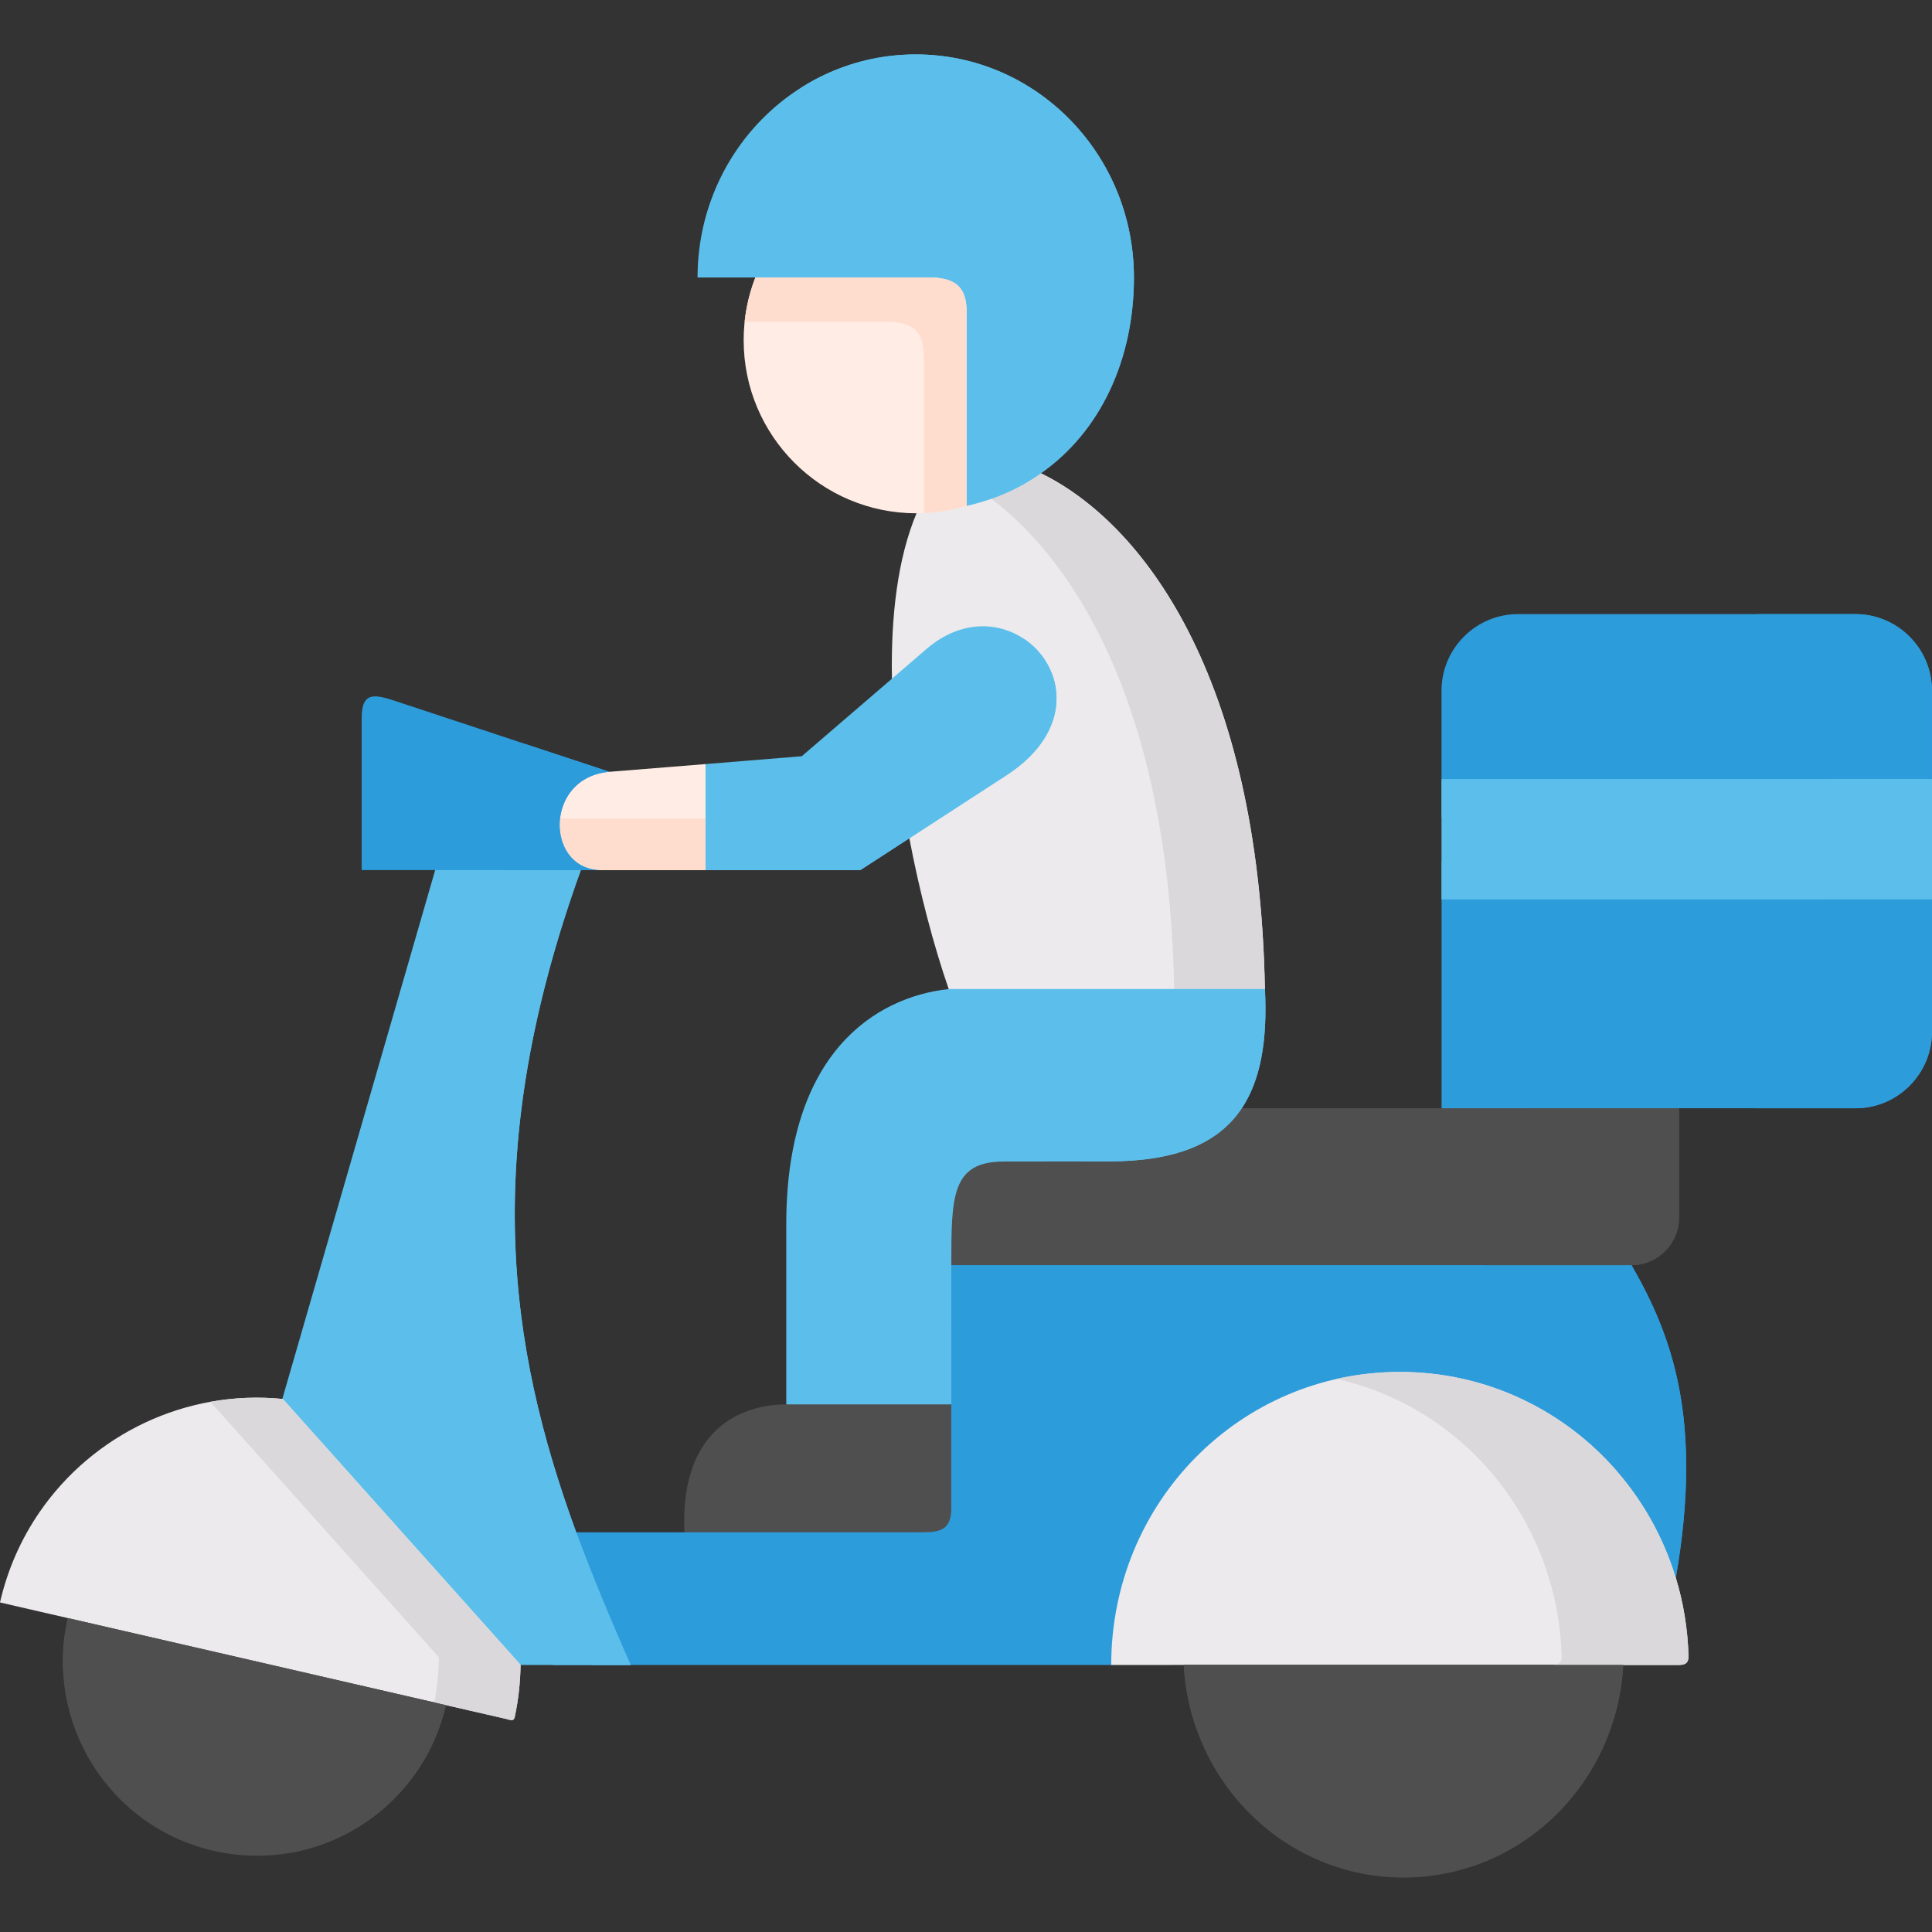 <svg width="72" height="72" viewBox="0 0 72 72" fill="none" xmlns="http://www.w3.org/2000/svg">
<rect x="0" y="0" width="72" height="72" fill="#333333" stroke="none"/>
<g clip-path="url(#clip0)">
<path fill-rule="evenodd" clip-rule="evenodd" d="M53.723 32.1H72.001V38.45C72.001 40.019 70.72 41.302 69.151 41.302H62.577L58.655 43.283L53.723 41.302V32.1H53.723Z" fill="#2D9CDB"/>
<path fill-rule="evenodd" clip-rule="evenodd" d="M56.571 22.886H69.149C70.718 22.886 71.999 24.168 71.999 25.738V30.456H53.721V25.738C53.721 24.168 55.002 22.886 56.571 22.886Z" fill="#2D9CDB"/>
<path fill-rule="evenodd" clip-rule="evenodd" d="M53.721 29.034H71.999V33.518H53.721V29.034Z" fill="#5CBFEB"/>
<path fill-rule="evenodd" clip-rule="evenodd" d="M68.183 29.034H70.524H71.999V25.738C71.999 24.665 71.399 23.728 70.524 23.243C70.114 23.017 69.645 22.886 69.148 22.886H65.334C66.902 22.886 68.183 24.168 68.183 25.738V29.034H68.183Z" fill="#2D9CDB"/>
<path fill-rule="evenodd" clip-rule="evenodd" d="M68.185 33.518H70.526H72V32.1V30.456V29.034H70.526H68.185V30.456V32.1V33.518Z" fill="#5CBFEB"/>
<path fill-rule="evenodd" clip-rule="evenodd" d="M68.184 33.518V38.45C68.184 40.02 66.903 41.302 65.335 41.302H69.15C69.646 41.302 70.114 41.174 70.525 40.948C71.4 40.459 71.999 39.522 71.999 38.45V33.518H70.525H68.184Z" fill="#2D9CDB"/>
<path fill-rule="evenodd" clip-rule="evenodd" d="M53.72 41.302H62.574V45.375C62.574 46.353 61.773 47.15 60.8 47.15H31.973C31.973 44.59 31.973 43.287 33.932 43.287L37.833 43.283C40.289 43.279 41.899 42.65 42.798 41.302H53.72V41.302Z" fill="#4F4F4F"/>
<path fill-rule="evenodd" clip-rule="evenodd" d="M35.454 47.15H60.803C62.29 49.739 63.485 52.85 62.454 58.801C60.729 52.933 43.211 55.275 41.412 62.048H22.083C21.352 60.392 20.662 58.756 20.058 57.104H25.508C36.529 52.945 32.986 54.798 35.454 47.15Z" fill="#2D9CDB"/>
<path fill-rule="evenodd" clip-rule="evenodd" d="M33.889 31.241C34.267 33.23 34.78 35.191 35.355 36.859L40.927 39.042L47.14 36.859C46.923 25.101 42.529 19.462 38.792 17.637C37.445 16.612 36.065 16.226 36.065 16.226C36.065 16.226 34.25 19.129 34.156 19.129C33.458 20.79 33.195 22.956 33.24 25.294L33.889 31.241Z" fill="#ECEAEC"/>
<path fill-rule="evenodd" clip-rule="evenodd" d="M47.141 36.859H35.355C32.64 37.155 29.302 39.222 29.302 45.625V52.337L31.976 53.93L35.453 52.337V47.15C35.453 44.59 35.453 43.287 37.412 43.287L41.313 43.283C43.769 43.279 45.379 42.65 46.278 41.302C46.972 40.262 47.239 38.795 47.141 36.859Z" fill="#5CBFEB"/>
<path fill-rule="evenodd" clip-rule="evenodd" d="M47.138 36.859C46.92 25.101 42.526 19.462 38.789 17.637C38.235 18.028 37.619 18.349 36.941 18.587C40.251 21.09 43.569 26.683 43.758 36.859H47.138Z" fill="#DAD8DB"/>
<path fill-rule="evenodd" clip-rule="evenodd" d="M47.14 36.859H43.761C43.859 38.795 43.592 40.262 42.898 41.302C42.332 42.153 41.477 42.872 40.307 43.283H41.313C43.769 43.279 45.379 42.65 46.278 41.302C46.972 40.262 47.239 38.795 47.14 36.859Z" fill="#5CBFEB"/>
<path fill-rule="evenodd" clip-rule="evenodd" d="M41.412 62.048C41.412 55.97 46.229 51.128 52.171 51.128C57.004 51.128 61.094 54.334 62.453 58.801C62.733 59.718 62.897 60.692 62.926 61.703C62.938 62.098 62.667 62.048 62.297 62.048C55.337 62.048 48.372 62.044 41.412 62.048Z" fill="#ECEAEC"/>
<path fill-rule="evenodd" clip-rule="evenodd" d="M44.116 62.048H60.493C60.259 66.462 56.682 69.972 52.304 69.972C47.926 69.972 44.35 66.462 44.116 62.048Z" fill="#4F4F4F"/>
<path fill-rule="evenodd" clip-rule="evenodd" d="M2.529 60.301L16.619 63.544C15.723 67.436 11.843 69.869 7.954 68.973C4.061 68.077 1.634 64.194 2.529 60.301Z" fill="#4F4F4F"/>
<path fill-rule="evenodd" clip-rule="evenodd" d="M1.474 56.352C3.466 53.455 6.924 51.774 10.537 52.135C16.911 53.483 18.985 57.293 19.399 62.044C19.391 62.689 19.321 63.339 19.182 63.988C19.141 64.169 19.021 64.095 18.824 64.05L16.619 63.544L2.53 60.301L1.474 60.059L0 59.718C0.283 58.477 0.793 57.343 1.474 56.352Z" fill="#ECEAEC"/>
<path fill-rule="evenodd" clip-rule="evenodd" d="M10.526 52.119L16.218 32.425L18.78 31.278L21.647 32.425C17.881 42.864 18.932 50.15 21.474 57.104C22.082 58.756 22.772 60.392 23.499 62.048H19.405L10.526 52.119Z" fill="#5CBFEB"/>
<path fill-rule="evenodd" clip-rule="evenodd" d="M28.15 10.342L34.827 8.92C35.504 8.982 37.443 10.61 37.443 11.629L36.022 18.854C35.431 19.031 34.802 19.129 34.153 19.129C30.597 19.129 27.714 16.24 27.714 12.681C27.714 11.855 27.866 11.066 28.15 10.342Z" fill="#FFECE4"/>
<path fill-rule="evenodd" clip-rule="evenodd" d="M25.996 10.342C25.996 5.748 29.634 2.028 34.127 2.028C38.619 2.028 42.258 5.748 42.258 10.342C42.258 13.376 41.026 16.072 38.791 17.637C37.995 18.201 37.067 18.616 36.024 18.854V11.629C36.024 10.61 35.506 10.404 34.829 10.342H28.151H25.996V10.342Z" fill="#5CBFEB"/>
<path fill-rule="evenodd" clip-rule="evenodd" d="M29.873 3.257C31.109 2.476 32.566 2.028 34.127 2.028C38.619 2.028 42.258 5.748 42.258 10.342C42.258 13.376 41.026 16.072 38.792 17.637C38.225 18.036 37.597 18.361 36.907 18.599C38.558 16.926 39.453 14.526 39.453 11.88C39.453 7.079 35.646 3.187 30.952 3.187C30.587 3.187 30.226 3.208 29.873 3.257Z" fill="#5CBFEB"/>
<path fill-rule="evenodd" clip-rule="evenodd" d="M29.3 52.337H35.452V56.212C35.452 57.042 35 57.104 34.334 57.104H25.506C25.329 53.216 27.682 52.337 29.3 52.337Z" fill="#4F4F4F"/>
<path fill-rule="evenodd" clip-rule="evenodd" d="M21.473 57.104C18.931 50.15 17.88 42.864 21.646 32.425H19.535C19.527 32.425 19.518 32.425 19.51 32.425H18.75C14.985 42.864 16.032 50.15 18.578 57.104C19.182 58.756 19.872 60.392 20.602 62.048H22.081H23.498C22.771 60.392 22.081 58.756 21.473 57.104Z" fill="#5CBFEB"/>
<path fill-rule="evenodd" clip-rule="evenodd" d="M19.4 62.044L10.538 52.135C9.623 52.045 8.715 52.082 7.84 52.242L16.357 61.764C16.349 62.319 16.296 62.882 16.189 63.445L16.62 63.544L18.825 64.049C19.023 64.095 19.142 64.169 19.183 63.988C19.322 63.339 19.392 62.689 19.4 62.044Z" fill="#DAD8DB"/>
<path fill-rule="evenodd" clip-rule="evenodd" d="M60.802 47.15H35.452V49.382H56.281C57.977 49.382 58.781 50.113 59.443 51.597C60.013 52.883 60.026 53.303 60.284 54.856C61.258 55.986 62.005 57.326 62.453 58.801C63.483 52.85 62.288 49.739 60.802 47.15Z" fill="#2D9CDB"/>
<path fill-rule="evenodd" clip-rule="evenodd" d="M60.284 54.856C58.313 52.567 55.41 51.128 52.17 51.128C51.357 51.128 50.568 51.219 49.809 51.387C54.658 52.485 58.05 56.767 58.198 61.703C58.206 61.974 58.083 62.036 57.886 62.048H60.494H62.297C62.666 62.048 62.937 62.098 62.925 61.703C62.896 60.692 62.732 59.718 62.453 58.801C62.445 58.773 62.436 58.748 62.428 58.723C62.428 58.723 62.428 58.723 62.428 58.719C61.976 57.277 61.241 55.966 60.284 54.856Z" fill="#DAD8DB"/>
<path fill-rule="evenodd" clip-rule="evenodd" d="M16.186 63.446L2.528 60.301C2.376 60.947 2.322 61.596 2.347 62.229L13.188 64.724L13.615 64.822C13.213 66.59 12.19 68.057 10.831 69.047C13.603 68.558 15.948 66.462 16.617 63.544L16.186 63.446Z" fill="#4F4F4F"/>
<path fill-rule="evenodd" clip-rule="evenodd" d="M57.884 62.048H44.115C44.16 62.911 44.337 63.742 44.62 64.518H54.213H56.82C56.718 66.45 55.979 68.205 54.812 69.573C57.978 68.533 60.307 65.579 60.492 62.048H57.884V62.048Z" fill="#4F4F4F"/>
<path fill-rule="evenodd" clip-rule="evenodd" d="M62.576 45.374V41.302H57.011V45.374C57.011 46.353 56.211 47.15 55.237 47.15H60.802C61.775 47.15 62.576 46.353 62.576 45.374Z" fill="#4F4F4F"/>
<path fill-rule="evenodd" clip-rule="evenodd" d="M27.749 11.99H33.235C33.913 12.052 34.43 12.262 34.43 13.281V19.121C34.981 19.096 35.514 19.006 36.024 18.854V11.629C36.024 10.61 35.506 10.404 34.829 10.342H28.151C27.95 10.86 27.811 11.415 27.749 11.99Z" fill="#FFDDCE"/>
<path fill-rule="evenodd" clip-rule="evenodd" d="M15.031 26.223L22.714 28.763C23.092 29.1 22.665 32.535 22.41 32.425H16.218H13.479V26.769C13.479 25.656 14.058 25.902 15.031 26.223Z" fill="#2D9CDB"/>
<path fill-rule="evenodd" clip-rule="evenodd" d="M26.293 32.424H25.648H22.408C20.322 32.424 20.261 28.964 22.712 28.763L26.293 28.475L27.254 30.509L26.293 32.424Z" fill="#FFECE4"/>
<path fill-rule="evenodd" clip-rule="evenodd" d="M33.239 25.294L34.524 24.188C37.743 21.414 41.813 26.095 37.509 28.89L33.888 31.241L32.064 32.425H26.294V28.475L29.879 28.183L33.239 25.294Z" fill="#5CBFEB"/>
<path fill-rule="evenodd" clip-rule="evenodd" d="M26.293 32.425V30.509H25.525H25.111H24.462H21.222C21.099 30.509 20.983 30.501 20.873 30.477C20.754 31.43 21.292 32.425 22.409 32.425H25.649H26.293Z" fill="#FFDDCE"/>
<path fill-rule="evenodd" clip-rule="evenodd" d="M37.509 28.89C40.113 27.197 39.653 24.817 38.171 23.814C38.29 24.842 37.801 26.021 36.323 26.979L33.502 28.808L32.705 29.33L30.881 30.509H26.294V32.425H32.064L33.888 31.241L37.509 28.89Z" fill="#5CBFEB"/>
<path fill-rule="evenodd" clip-rule="evenodd" d="M22.712 28.763L19.62 27.743C18.585 28.853 18.084 31.015 18.75 32.425H21.645H22.409C21.291 32.425 20.754 31.43 20.873 30.477C20.979 29.65 21.575 28.857 22.712 28.763Z" fill="#2D9CDB"/>
</g>
<defs>
<clipPath id="clip0">
<rect width="72" height="72" fill="white"/>
</clipPath>
</defs>
</svg>

